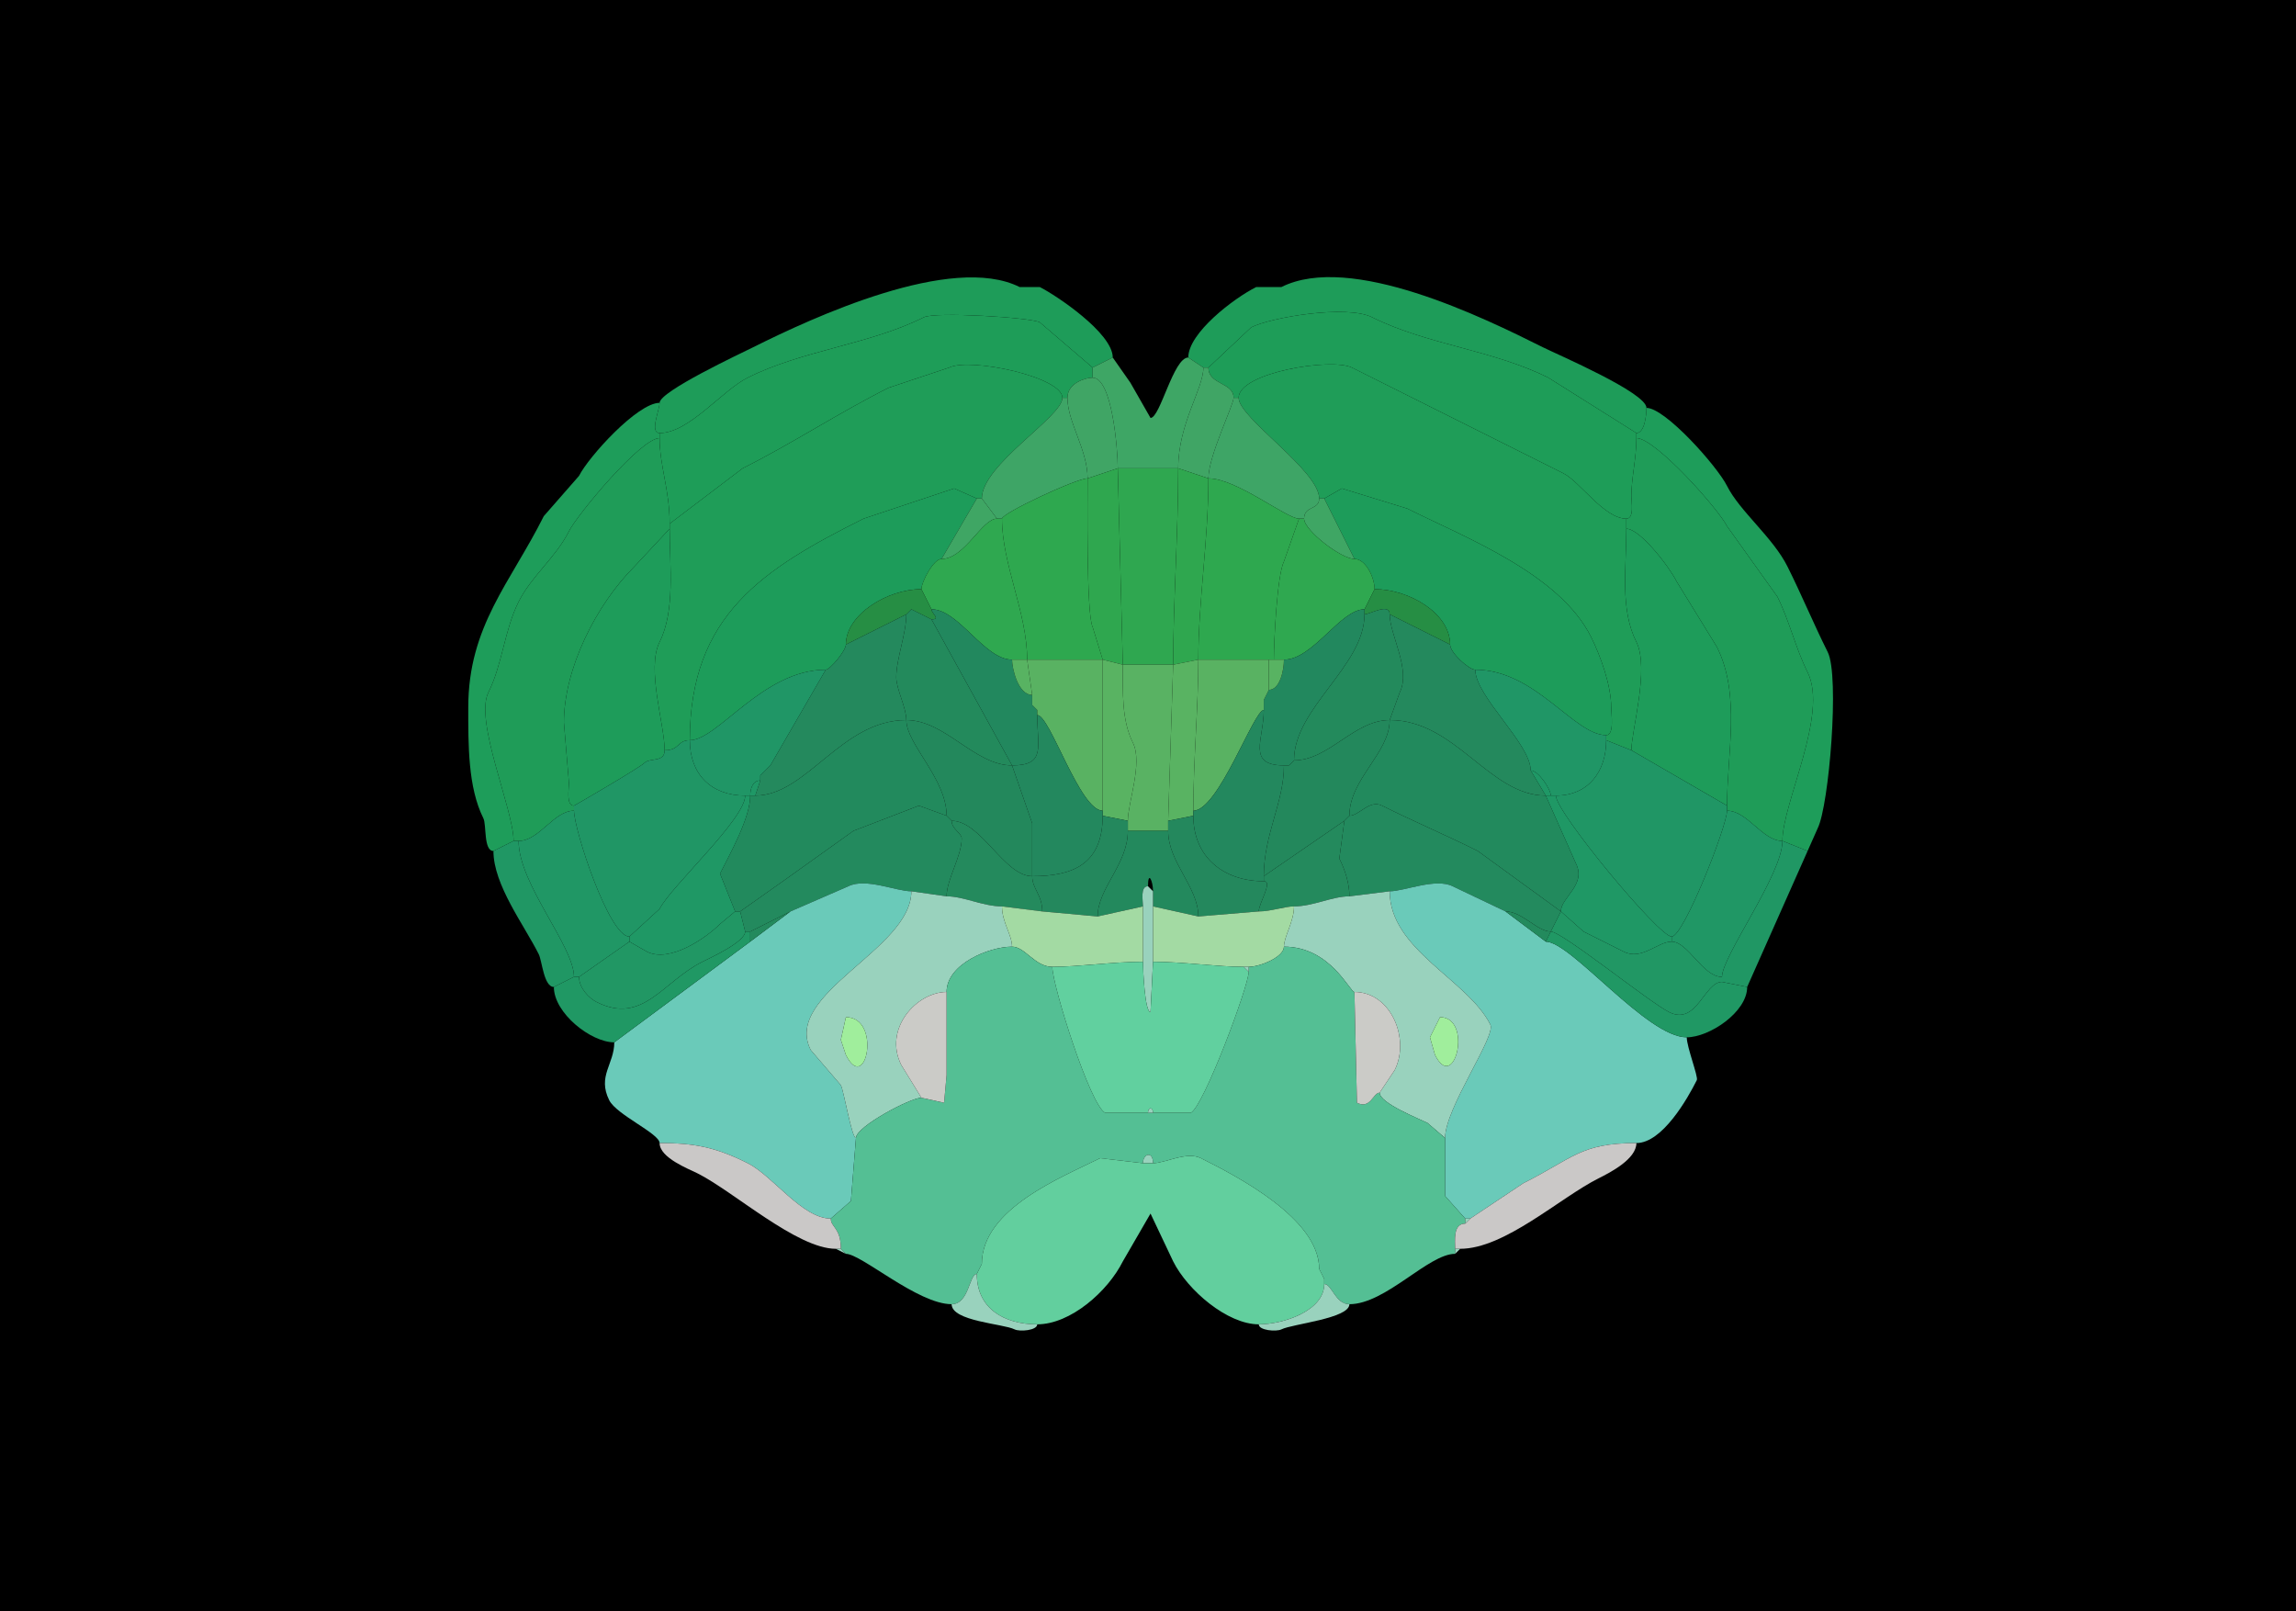 <svg xmlns="http://www.w3.org/2000/svg" xmlns:xlink="http://www.w3.org/1999/xlink" height="320" width="456">
<g>
<rect width="456" height="320" fill="#000000"  stroke-width="0" /> 
<path  fill="#1E9C59" stroke-width="0" stroke="#1E9C59" d = " M131 80 C131,81.422 128.967,86 131,86 136.841,86 143.388,77.556 148.5,75 159.47,69.515 172.57,68.465 183.5,63 185.733,61.883 204.571,63.035 206.5,64 206.5,64 217,73 217,73 217,73 221,71 221,71 221,66.148 209.737,58.618 206.5,57 206.5,57 202.5,57 202.5,57 189.012,50.256 161.388,63.056 149.5,69 147.076,70.212 131,77.724 131,80  Z"/>

<path  fill="#1E9C59" stroke-width="0" stroke="#1E9C59" d = " M327 81 C327,82.424 326.638,86 325,86 325,86 307.5,75 307.5,75 296.512,69.506 283.41,68.455 272.5,63 267.496,60.498 252.545,62.978 248.5,65 248.5,65 240,73 240,73 240,73 239,73 239,73 239,73 236,71 236,71 236,66.119 245.037,59.231 249.5,57 249.5,57 254.5,57 254.5,57 268.244,50.128 294.507,63.003 306.5,69 309.25,70.375 327,77.987 327,81  Z"/>

<path  fill="#1E9D58" stroke-width="0" stroke="#1E9D58" d = " M131 87 C131,92.531 133,97.277 133,104 133,104 147.5,93 147.5,93 157.376,88.062 166.629,81.935 176.5,77 176.5,77 188.5,73 188.5,73 192.629,70.935 211,74.854 211,79 211,79 212,79 212,79 212,75.997 215.714,75 217,75 217,75 217,73 217,73 217,73 206.5,64 206.5,64 204.571,63.035 185.733,61.883 183.5,63 172.57,68.465 159.47,69.515 148.5,75 143.388,77.556 136.841,86 131,86 131,86 131,87 131,87  Z"/>

<path  fill="#1E9D58" stroke-width="0" stroke="#1E9D58" d = " M325 87 C325,91.043 324,94.967 324,98.5 324,99.69 324.614,103 323,103 318.595,103 313.799,95.649 310.5,94 296.431,86.966 282.392,79.946 268.5,73 264.478,70.989 246,73.995 246,79 246,79 245,79 245,79 245,75.899 240,76.456 240,73 240,73 248.5,65 248.5,65 252.545,62.978 267.496,60.498 272.5,63 283.41,68.455 296.512,69.506 307.5,75 307.5,75 325,86 325,86 325,86 325,87 325,87  Z"/>

<path  fill="#3EA665" stroke-width="0" stroke="#3EA665" d = " M222 93 L234,93 C234,84.102 239,77.252 239,73 239,73 236,71 236,71 233.05,71 230.425,83 228.5,83 228.5,83 224.5,76 224.5,76 224.5,76 221,71 221,71 221,71 217,73 217,73 217,73 217,75 217,75 220.88,75 222,89.325 222,93  Z"/>

<path  fill="#1F9D58" stroke-width="0" stroke="#1F9D58" d = " M137 147 C134.477,147 135.041,149 132,149 132,143.836 128.335,132.829 131,127.5 134.125,121.249 133,112.487 133,105 133,105 133,104 133,104 133,104 147.5,93 147.5,93 157.376,88.062 166.629,81.935 176.5,77 176.5,77 188.5,73 188.5,73 192.629,70.935 211,74.854 211,79 211,82.816 195,92.257 195,99 195,99 194,99 194,99 194,99 189.5,97 189.5,97 189.5,97 171.5,103 171.5,103 151.564,112.968 137,122.171 137,147  Z"/>

<path  fill="#40A565" stroke-width="0" stroke="#40A565" d = " M234 93 L240,95 C240,90.519 245,80.461 245,79 245,75.899 240,76.456 240,73 240,73 239,73 239,73 239,77.252 234,84.102 234,93  Z"/>

<path  fill="#1F9D58" stroke-width="0" stroke="#1F9D58" d = " M319 147 L324,149 C324,145.2 327.634,132.767 325,127.5 321.728,120.955 323,113.047 323,105 323,105 323,103 323,103 318.595,103 313.799,95.649 310.5,94 296.431,86.966 282.392,79.946 268.5,73 264.478,70.989 246,73.995 246,79 246,83.004 262,93.443 262,99 262,99 263,99 263,99 263,99 266.5,97 266.5,97 266.5,97 279.5,101 279.5,101 291.082,106.791 309.707,113.913 316,126.5 317.871,130.241 320,136.141 320,140.5 320,141.778 320.665,146 319,146 319,146 319,147 319,147  Z"/>

<path  fill="#40A565" stroke-width="0" stroke="#40A565" d = " M222 93 L216,95 C216,89.294 212,83.819 212,79 212,75.997 215.714,75 217,75 220.88,75 222,89.325 222,93  Z"/>

<path  fill="#3EA566" stroke-width="0" stroke="#3EA566" d = " M198 103 L199,103 C199,101.904 213.783,95 216,95 216,89.294 212,83.819 212,79 212,79 211,79 211,79 211,82.816 195,92.257 195,99 195,99 198,103 198,103  Z"/>

<path  fill="#3EA566" stroke-width="0" stroke="#3EA566" d = " M258 103 L259,103 C259,100.382 262,101.349 262,99 262,93.443 246,83.004 246,79 246,79 245,79 245,79 245,80.461 240,90.519 240,95 245.583,95 255.532,103 258,103  Z"/>

<path  fill="#1E9D5A" stroke-width="0" stroke="#1E9D5A" d = " M102 167 L98,169 C96.007,169 96.65,163.8 96,162.5 92.926,156.353 93,147.882 93,140.5 93,124.33 101.4,115.7 108,102.5 108,102.5 115,94.5 115,94.5 116.881,90.739 126.601,80 131,80 131,81.422 128.967,86 131,86 131,86 131,87 131,87 127.264,87 114.648,102.204 113,105.5 110.427,110.645 105.528,114.444 103,119.5 100.179,125.142 99.779,131.942 97,137.5 94.161,143.178 102,160.765 102,167  Z"/>

<path  fill="#1E9D5A" stroke-width="0" stroke="#1E9D5A" d = " M354 167 L359,169 C359,169 361,164.5 361,164.5 363.256,159.989 365.382,134.264 363,129.5 360.227,123.954 357.795,118.09 355,112.5 352.113,106.725 345.507,101.514 343,96.5 341.042,92.584 330.726,81 327,81 327,82.424 326.638,86 325,86 325,86 325,87 325,87 328.763,87 341.296,101.092 343,104.5 343,104.5 353,118.5 353,118.5 355.392,123.285 356.601,128.702 359,133.5 363.175,141.85 354,159.419 354,167  Z"/>

<path  fill="#1F9C58" stroke-width="0" stroke="#1F9C58" d = " M102 167 L103,167 C107.106,167 109.984,161 114,161 114,161 114,160 114,160 112.386,160 113,156.69 113,155.5 113,155.5 112,143.5 112,143.5 112,132.775 118.406,120.094 126,112.5 126,112.5 133,105 133,105 133,105 133,104 133,104 133,97.277 131,92.531 131,87 127.264,87 114.648,102.204 113,105.5 110.427,110.645 105.528,114.444 103,119.5 100.179,125.142 99.779,131.942 97,137.5 94.161,143.178 102,160.765 102,167  Z"/>

<path  fill="#1F9C58" stroke-width="0" stroke="#1F9C58" d = " M343 161 C347.058,161 350.012,167 354,167 354,159.419 363.175,141.85 359,133.5 356.601,128.702 355.392,123.285 353,118.5 353,118.5 343,104.5 343,104.5 341.296,101.092 328.763,87 325,87 325,91.043 324,94.967 324,98.5 324,99.69 324.614,103 323,103 323,103 323,105 323,105 325.698,105 331.496,112.492 333,115.5 333,115.5 341,128.5 341,128.5 345.74,137.981 343,149.621 343,160 343,160 343,161 343,161  Z"/>

<path  fill="#2FA74F" stroke-width="0" stroke="#2FA74F" d = " M219 131 L223,132 C223,132 222,93 222,93 222,93 216,95 216,95 216,98.712 215.727,121.953 217,124.5 217,124.5 219,131 219,131  Z"/>

<path  fill="#2FA750" stroke-width="0" stroke="#2FA750" d = " M223 132 L233,132 C233,119.778 234,105.899 234,93 234,93 222,93 222,93 222,93 223,132 223,132  Z"/>

<path  fill="#2FA74F" stroke-width="0" stroke="#2FA74F" d = " M238 131 L233,132 C233,119.778 234,105.899 234,93 234,93 240,95 240,95 240,107.325 238,119.193 238,131  Z"/>

<path  fill="#2EA84F" stroke-width="0" stroke="#2EA84F" d = " M204 131 L219,131 C219,131 217,124.5 217,124.5 215.727,121.953 216,98.712 216,95 213.783,95 199,101.904 199,103 199,112.086 204,121.668 204,131  Z"/>

<path  fill="#2EA84F" stroke-width="0" stroke="#2EA84F" d = " M252 131 L253,131 C253,127.368 253.641,114.218 255,111.5 255,111.5 258,103 258,103 255.532,103 245.583,95 240,95 240,107.325 238,119.193 238,131 238,131 252,131 252,131  Z"/>

<path  fill="#1D9C5A" stroke-width="0" stroke="#1D9C5A" d = " M164 133 C151.519,133 142.563,147 137,147 137,122.171 151.564,112.968 171.5,103 171.5,103 189.5,97 189.5,97 189.5,97 194,99 194,99 194,99 187,111 187,111 185.383,111 183,115.583 183,117 176.281,117 168,122.021 168,128 168,129.252 164.828,133 164,133  Z"/>

<path  fill="#1D9C5A" stroke-width="0" stroke="#1D9C5A" d = " M293 133 C304.952,133 312.608,146 319,146 320.665,146 320,141.778 320,140.5 320,136.141 317.871,130.241 316,126.5 309.707,113.913 291.082,106.791 279.5,101 279.5,101 266.5,97 266.5,97 266.5,97 263,99 263,99 263,99 269,111 269,111 271.275,111 273,114.756 273,117 279.83,117 288,121.787 288,128 288,129.654 291.74,133 293,133  Z"/>

<path  fill="#3FA664" stroke-width="0" stroke="#3FA664" d = " M198 103 C195.026,103 191.563,111 187,111 187,111 194,99 194,99 194,99 195,99 195,99 195,99 198,103 198,103  Z"/>

<path  fill="#3FA664" stroke-width="0" stroke="#3FA664" d = " M259 103 C259,105.336 266.394,111 269,111 269,111 263,99 263,99 263,99 262,99 262,99 262,101.349 259,100.382 259,103  Z"/>

<path  fill="#2FA850" stroke-width="0" stroke="#2FA850" d = " M201 131 L204,131 C204,121.668 199,112.086 199,103 199,103 198,103 198,103 195.026,103 191.563,111 187,111 185.383,111 183,115.583 183,117 183,117 185,121 185,121 190.402,121 195.487,131 201,131  Z"/>

<path  fill="#2FA850" stroke-width="0" stroke="#2FA850" d = " M253 131 L255,131 C260.782,131 266.206,121 271,121 271,121 273,117 273,117 273,114.756 271.275,111 269,111 266.394,111 259,105.336 259,103 259,103 258,103 258,103 258,103 255,111.5 255,111.5 253.641,114.218 253,127.368 253,131  Z"/>

<path  fill="#1E9C5A" stroke-width="0" stroke="#1E9C5A" d = " M132 149 C132,151.453 129.053,150.447 128,151.5 127.022,152.478 114.089,160 114,160 112.386,160 113,156.69 113,155.5 113,155.5 112,143.5 112,143.5 112,132.775 118.406,120.094 126,112.5 126,112.5 133,105 133,105 133,112.487 134.125,121.249 131,127.5 128.335,132.829 132,143.836 132,149  Z"/>

<path  fill="#1E9C5A" stroke-width="0" stroke="#1E9C5A" d = " M324 149 L343,160 C343,149.621 345.74,137.981 341,128.5 341,128.5 333,115.5 333,115.5 331.496,112.492 325.698,105 323,105 323,113.047 321.728,120.955 325,127.5 327.634,132.767 324,145.2 324,149  Z"/>

<path  fill="#268E44" stroke-width="0" stroke="#268E44" d = " M180 122 L168,128 C168,122.021 176.281,117 183,117 183,117 185,121 185,121 185,121.839 186.93,123 185,123 185,123 181,121 181,121 181,121 180,122 180,122  Z"/>

<path  fill="#268E44" stroke-width="0" stroke="#268E44" d = " M276 122 L288,128 C288,121.787 279.83,117 273,117 273,117 271,121 271,121 271,121 271,122 271,122 272.041,122 276,119.64 276,122  Z"/>

<path  fill="#24895D" stroke-width="0" stroke="#24895D" d = " M181 121 L180,122 C180,122 181,121 181,121  Z"/>

<path  fill="#238A5C" stroke-width="0" stroke="#238A5C" d = " M180 143 C187.73,143 193.552,152 201,152 201,152 185,123 185,123 185,123 181,121 181,121 181,121 180,122 180,122 180,125.812 178,130.866 178,134.5 178,136.836 180,140.507 180,143  Z"/>

<path  fill="#22885E" stroke-width="0" stroke="#22885E" d = " M206 142 C206,148.329 207.805,152 201,152 201,152 185,123 185,123 186.93,123 185,121.839 185,121 190.402,121 195.487,131 201,131 201,132.645 202.148,138 205,138 205,138 205,140 205,140 205,140 206,141 206,141 206,141 206,142 206,142  Z"/>

<path  fill="#22885E" stroke-width="0" stroke="#22885E" d = " M255 152 L256,152 C256,152 257,151 257,151 257,140.551 271,132.294 271,122 271,122 271,121 271,121 266.206,121 260.782,131 255,131 255,133.137 254.186,137 252,137 252,137 251,139 251,139 251,139 251,141 251,141 251,146.827 247.545,152 255,152  Z"/>

<path  fill="#238A5C" stroke-width="0" stroke="#238A5C" d = " M276 143 C268.929,143 263.921,151 257,151 257,140.551 271,132.294 271,122 272.041,122 276,119.64 276,122 276,126.051 280.27,132.961 278,137.5 278,137.5 276,143 276,143  Z"/>

<path  fill="#24895D" stroke-width="0" stroke="#24895D" d = " M151 155 L150,158 C160.22,158 167.078,143 180,143 180,140.507 178,136.836 178,134.5 178,130.866 180,125.812 180,122 180,122 168,128 168,128 168,129.252 164.828,133 164,133 164,133 153,152 153,152 153,152 152,153 152,153 152,153 151,154 151,154 151,154 151,155 151,155  Z"/>

<path  fill="#24895D" stroke-width="0" stroke="#24895D" d = " M304 153 L307,158 C295.763,158 289.121,143 276,143 276,143 278,137.5 278,137.5 280.27,132.961 276,126.051 276,122 276,122 288,128 288,128 288,129.654 291.74,133 293,133 293,138.275 304,147.716 304,153  Z"/>

<path  fill="#58B362" stroke-width="0" stroke="#58B362" d = " M204 131 L205,138 C202.148,138 201,132.645 201,131 201,131 204,131 204,131  Z"/>

<path  fill="#59B262" stroke-width="0" stroke="#59B262" d = " M206 142 C208.542,142 214.446,161 219,161 219,151.367 219,141.04 219,131 219,131 204,131 204,131 204,131 205,138 205,138 205,138 205,140 205,140 205,140 206,141 206,141 206,141 206,142 206,142  Z"/>

<path  fill="#59B362" stroke-width="0" stroke="#59B362" d = " M219 162 L224,163 C224,159.387 227.008,151.516 225,147.5 222.738,142.976 223,137.469 223,132 223,132 219,131 219,131 219,141.04 219,151.367 219,161 219,161 219,162 219,162  Z"/>

<path  fill="#59B362" stroke-width="0" stroke="#59B362" d = " M237 162 L232,163 C232,163 233,132 233,132 233,132 238,131 238,131 238,140.252 237,151.08 237,161 237,161 237,162 237,162  Z"/>

<path  fill="#59B262" stroke-width="0" stroke="#59B262" d = " M251 141 C249.001,141 241.992,161 237,161 237,151.08 238,140.252 238,131 238,131 252,131 252,131 252,131 252,137 252,137 252,137 251,139 251,139 251,139 251,141 251,141  Z"/>

<path  fill="#58B362" stroke-width="0" stroke="#58B362" d = " M255 131 C255,133.137 254.186,137 252,137 252,137 252,131 252,131 252,131 253,131 253,131 253,131 255,131 255,131  Z"/>

<path  fill="#59B263" stroke-width="0" stroke="#59B263" d = " M224 165 L232,165 C232,165 232,163 232,163 232,163 233,132 233,132 233,132 223,132 223,132 223,137.469 222.738,142.976 225,147.5 227.008,151.516 224,159.387 224,163 224,163 224,165 224,165  Z"/>

<path  fill="#209666" stroke-width="0" stroke="#209666" d = " M148 158 L149,158 C149,156.762 149.423,155 151,155 151,155 151,154 151,154 151,154 152,153 152,153 152,153 153,152 153,152 153,152 164,133 164,133 151.519,133 142.563,147 137,147 137,153.759 141.254,158 148,158  Z"/>

<path  fill="#209666" stroke-width="0" stroke="#209666" d = " M308 158 L309,158 C315.475,158 319,153.21 319,147 319,147 319,146 319,146 312.608,146 304.952,133 293,133 293,138.275 304,147.716 304,153 305.533,153 308,156.753 308,158  Z"/>

<path  fill="#58B362" stroke-width="0" stroke="#58B362" d = " M252 137 L251,139 C251,139 252,137 252,137  Z"/>

<path  fill="#23885E" stroke-width="0" stroke="#23885E" d = " M205 140 L206,141 C206,141 205,140 205,140  Z"/>

<path  fill="#23885E" stroke-width="0" stroke="#23885E" d = " M251 174 L251,175 C242.935,175 237,170.139 237,162 237,162 237,161 237,161 241.992,161 249.001,141 251,141 251,146.827 247.545,152 255,152 255,159.378 251,165.647 251,174  Z"/>

<path  fill="#23885E" stroke-width="0" stroke="#23885E" d = " M219 162 C219,171.818 212.793,174 205,174 205,174 205,163.5 205,163.5 205,163.5 201,152 201,152 207.805,152 206,148.329 206,142 208.542,142 214.446,161 219,161 219,161 219,162 219,162  Z"/>

<path  fill="#228A5D" stroke-width="0" stroke="#228A5D" d = " M146 181 L147,181 C147,181 155.5,175 155.5,175 155.5,175 169.5,165 169.5,165 169.5,165 182.5,160 182.5,160 182.5,160 188,162 188,162 188,154.642 180,147.79 180,143 167.078,143 160.22,158 150,158 150,158 149,158 149,158 149,162.447 144.966,169.569 143,173.5 143,173.5 146,181 146,181  Z"/>

<path  fill="#23885C" stroke-width="0" stroke="#23885C" d = " M189 163 C194.84,163 199.43,174 205,174 205,174 205,163.5 205,163.5 205,163.5 201,152 201,152 193.552,152 187.73,143 180,143 180,147.79 188,154.642 188,162 188,162 189,163 189,163  Z"/>

<path  fill="#23885C" stroke-width="0" stroke="#23885C" d = " M267 163 L251,174 C251,165.647 255,159.378 255,152 255,152 256,152 256,152 256,152 257,151 257,151 263.921,151 268.929,143 276,143 276,149.542 268,154.691 268,162 268,162 267,163 267,163  Z"/>

<path  fill="#228A5D" stroke-width="0" stroke="#228A5D" d = " M268 162 C269.984,162 271.945,158.722 274.5,160 280.709,163.104 287.208,165.854 293.5,169 L310,181 C310,178.22 315.116,175.732 313,171.5 313,171.5 307,158 307,158 295.763,158 289.121,143 276,143 276,149.542 268,154.691 268,162  Z"/>

<path  fill="#209665" stroke-width="0" stroke="#209665" d = " M114 161 C114,164.735 120.933,186 125,186 125,186 131,180.5 131,180.5 133.192,176.116 148,162.657 148,158 141.254,158 137,153.759 137,147 134.477,147 135.041,149 132,149 132,151.453 129.053,150.447 128,151.5 127.022,152.478 114.089,160 114,160 114,160 114,161 114,161  Z"/>

<path  fill="#209665" stroke-width="0" stroke="#209665" d = " M343 161 C343,164.001 334.399,186 332,186 329.457,186 309,161.292 309,158 315.475,158 319,153.21 319,147 319,147 324,149 324,149 324,149 343,160 343,160 343,160 343,161 343,161  Z"/>

<path  fill="#238A5C" stroke-width="0" stroke="#238A5C" d = " M257 151 L256,152 C256,152 257,151 257,151  Z"/>

<path  fill="#1F9866" stroke-width="0" stroke="#1F9866" d = " M153 152 L152,153 C152,153 153,152 153,152  Z"/>

<path  fill="#1F9866" stroke-width="0" stroke="#1F9866" d = " M152 153 L151,154 C151,154 152,153 152,153  Z"/>

<path  fill="#1F9866" stroke-width="0" stroke="#1F9866" d = " M307 158 L308,158 C308,156.753 305.533,153 304,153 304,153 307,158 307,158  Z"/>

<path  fill="#1F9866" stroke-width="0" stroke="#1F9866" d = " M149 158 L150,158 C150,158 151,155 151,155 149.423,155 149,156.762 149,158  Z"/>

<path  fill="#1F9865" stroke-width="0" stroke="#1F9865" d = " M125 186 L125,187 C125,187 128.5,189 128.5,189 133.039,191.269 140.234,186.266 143,183.5 143,183.5 146,181 146,181 146,181 143,173.5 143,173.5 144.966,169.569 149,162.447 149,158 149,158 148,158 148,158 148,162.657 133.192,176.116 131,180.5 131,180.5 125,186 125,186  Z"/>

<path  fill="#1F9865" stroke-width="0" stroke="#1F9865" d = " M332 186 L332,187 C329.23,187 326.06,190.78 322.5,189 322.5,189 314.5,185 314.5,185 314.5,185 310,181 310,181 310,178.22 315.116,175.732 313,171.5 313,171.5 307,158 307,158 307,158 308,158 308,158 308,158 309,158 309,158 309,161.292 329.457,186 332,186  Z"/>

<path  fill="#238A5E" stroke-width="0" stroke="#238A5E" d = " M148 185 L149,185 C149,185 157,181 157,181 157,181 168.5,176 168.5,176 171.936,174.282 177.964,177 181,177 181,177 188,178 188,178 188,174.608 191,170.082 191,166.5 191,165.455 189,164.639 189,163 189,163 188,162 188,162 188,162 182.5,160 182.5,160 182.5,160 169.5,165 169.5,165 169.5,165 155.5,175 155.5,175 155.5,175 147,181 147,181 147,181 148,185 148,185  Z"/>

<path  fill="#238A5E" stroke-width="0" stroke="#238A5E" d = " M310 181 L308,185 C305.321,185 302.318,181 299,181 299,181 288.5,176 288.5,176 285.109,174.305 278.911,177 276,177 276,177 268,178 268,178 268,175.346 267.112,172.725 266,170.5 266,170.5 267,163 267,163 267,163 268,162 268,162 269.984,162 271.945,158.722 274.5,160 280.709,163.104 287.208,165.854 293.5,169 293.5,169 310,181 310,181  Z"/>

<path  fill="#209765" stroke-width="0" stroke="#209765" d = " M114 194 L115,194 C115,194 125,187 125,187 125,187 125,186 125,186 120.933,186 114,164.735 114,161 109.984,161 107.106,167 103,167 103,175.591 114,187.882 114,194  Z"/>

<path  fill="#209765" stroke-width="0" stroke="#209765" d = " M332 187 C335.26,187 338.165,194 342,194 342,189.85 354,173.677 354,167 350.012,167 347.058,161 343,161 343,164.001 334.399,186 332,186 332,186 332,187 332,187  Z"/>

<path  fill="#24885D" stroke-width="0" stroke="#24885D" d = " M207 181 L218,182 C218,176.396 224,171.638 224,165 224,165 224,163 224,163 224,163 219,162 219,162 219,171.818 212.793,174 205,174 205,176.51 207,177.687 207,181  Z"/>

<path  fill="#24885D" stroke-width="0" stroke="#24885D" d = " M250 181 L238,182 C238,176.156 232,171.275 232,165 232,165 232,163 232,163 232,163 237,162 237,162 237,170.139 242.935,175 251,175 252.877,175 250,179.357 250,181  Z"/>

<path  fill="#248A5D" stroke-width="0" stroke="#248A5D" d = " M199 180 L207,181 C207,177.687 205,176.51 205,174 199.43,174 194.84,163 189,163 189,164.639 191,165.455 191,166.5 191,170.082 188,174.608 188,178 191.419,178 195.224,180 199,180  Z"/>

<path  fill="#248A5D" stroke-width="0" stroke="#248A5D" d = " M257 180 C255.181,180 252.409,181 250,181 250,179.357 252.877,175 251,175 251,175 251,174 251,174 251,174 267,163 267,163 267,163 266,170.5 266,170.5 267.112,172.725 268,175.346 268,178 264.581,178 260.776,180 257,180  Z"/>

<path  fill="#23895D" stroke-width="0" stroke="#23895D" d = " M229 180 L238,182 C238,176.156 232,171.275 232,165 232,165 224,165 224,165 224,171.638 218,176.396 218,182 218,182 227,180 227,180 227,178.855 226.421,176 228,176 228,172.823 229,174.921 229,177 229,177 229,180 229,180  Z"/>

<path  fill="#209764" stroke-width="0" stroke="#209764" d = " M114 194 L110,196 C108.002,196 107.663,190.826 107,189.5 104.092,183.685 98,175.75 98,169 98,169 102,167 102,167 102,167 103,167 103,167 103,175.591 114,187.882 114,194  Z"/>

<path  fill="#209764" stroke-width="0" stroke="#209764" d = " M342 195 L347,196 C347,196 359,169 359,169 359,169 354,167 354,167 354,173.677 342,189.85 342,194 342,194 342,195 342,195  Z"/>

<path  fill="#6ACAB9" stroke-width="0" stroke="#6ACAB9" d = " M131 227 C137.813,227 142.049,227.774 148.5,231 153.447,233.474 159.352,242 165,242 165,242 169,238.5 169,238.5 169,238.5 170,226 170,226 169.156,226 167.621,216.743 167,215.5 167,215.5 161,208.5 161,208.5 155.397,197.294 181,188.598 181,177 177.964,177 171.936,174.282 168.5,176 168.5,176 157,181 157,181 157,181 149,187 149,187 149,187 122,207 122,207 122,211.34 118.6,213.701 121,218.5 122.445,221.39 131,225.122 131,227  Z"/>

<path  fill="#99D2BD" stroke-width="0" stroke="#99D2BD" d = " M227 191 C227,192.407 227.358,201 228.5,201 L229,191 C229,191 229,180 229,180 229,180 229,177 229,177 229,177 228,176 228,176 226.421,176 227,178.855 227,180 227,182.947 227,188.053 227,191  Z"/>

<path  fill="#6ACAB9" stroke-width="0" stroke="#6ACAB9" d = " M291 242 L292,242 C292,242 302.5,235 302.5,235 312.316,230.092 313.86,227 325,227 330.148,227 335.159,218.181 337,214.5 337.326,213.848 335,207.939 335,206 327.069,206 312.037,187 307,187 307,187 299,181 299,181 299,181 288.5,176 288.5,176 285.109,174.305 278.911,177 276,177 276,188.65 291.523,194.545 296,203.5 297.139,205.777 287,220.053 287,226 287,226 287,237.5 287,237.5 287,237.5 291,242 291,242  Z"/>

<path  fill-rule="evenodd" fill="#99D2BD" stroke-width="0" stroke="#99D2BD" d = " M168 202 L167,206.5 L168,209.5 C172.009,217.518 175.139,202 168,202  M183 218 C180.878,218 170,223.716 170,226 169.156,226 167.621,216.743 167,215.5 167,215.5 161,208.5 161,208.5 155.397,197.294 181,188.598 181,177 181,177 188,178 188,178 191.419,178 195.224,180 199,180 199,183.138 201,185.662 201,188 196.523,188 188,191.411 188,197 182.085,197 175.388,204.276 179,211.5 179,211.5 183,218 183,218  Z"/>

<path  fill-rule="evenodd" fill="#99D2BD" stroke-width="0" stroke="#99D2BD" d = " M286 202 L284,206 L285,209.5 C288.896,217.292 292.568,202 286,202  M274 217 C274,219.08 281.853,222.177 283.5,223 L287,226 C287,220.053 297.139,205.777 296,203.5 291.523,194.545 276,188.65 276,177 276,177 268,178 268,178 264.581,178 260.776,180 257,180 257,183.015 255,186.004 255,188 264.234,188 268.074,197 269,197 276.239,197 280.098,206.303 277,212.5 277,212.5 274,217 274,217  Z"/>

<path  fill="#A3DAA3" stroke-width="0" stroke="#A3DAA3" d = " M227 191 C221.085,191 214.245,192 209,192 205.518,192 203.584,188 201,188 201,185.662 199,183.138 199,180 199,180 207,181 207,181 207,181 218,182 218,182 218,182 227,180 227,180 227,182.947 227,188.053 227,191  Z"/>

<path  fill="#A3DAA3" stroke-width="0" stroke="#A3DAA3" d = " M247 192 L248,192 C250.26,192 255,190.06 255,188 255,186.004 257,183.015 257,180 255.181,180 252.409,181 250,181 250,181 238,182 238,182 238,182 229,180 229,180 229,180 229,191 229,191 234.915,191 241.755,192 247,192  Z"/>

<path  fill="#219764" stroke-width="0" stroke="#219764" d = " M125 187 L115,194 C115,196.237 117.023,198.261 118.5,199 127.692,203.596 131.601,194.95 139.5,191 141.082,190.209 148,187.058 148,185 148,185 147,181 147,181 147,181 146,181 146,181 146,181 143,183.5 143,183.5 140.234,186.266 133.039,191.269 128.5,189 128.5,189 125,187 125,187  Z"/>

<path  fill="#238A5D" stroke-width="0" stroke="#238A5D" d = " M149 185 L149,187 C149,187 157,181 157,181 157,181 149,185 149,185  Z"/>

<path  fill="#238A5D" stroke-width="0" stroke="#238A5D" d = " M308 185 L307,187 C307,187 299,181 299,181 302.318,181 305.321,185 308,185  Z"/>

<path  fill="#219764" stroke-width="0" stroke="#219764" d = " M342 194 L342,195 C338.486,195 336.992,203.746 331.5,201 327.597,199.049 310.223,185 308,185 308,185 310,181 310,181 310,181 314.5,185 314.5,185 314.5,185 322.5,189 322.5,189 326.06,190.78 329.23,187 332,187 335.26,187 338.165,194 342,194  Z"/>

<path  fill="#209864" stroke-width="0" stroke="#209864" d = " M110 196 C110,201.194 117.357,207 122,207 122,207 149,187 149,187 149,187 149,185 149,185 149,185 148,185 148,185 148,187.058 141.082,190.209 139.5,191 131.601,194.95 127.692,203.596 118.5,199 117.023,198.261 115,196.237 115,194 115,194 114,194 114,194 114,194 110,196 110,196  Z"/>

<path  fill="#209864" stroke-width="0" stroke="#209864" d = " M347 196 C347,201.023 339.459,206 335,206 327.069,206 312.037,187 307,187 307,187 308,185 308,185 310.223,185 327.597,199.049 331.5,201 336.992,203.746 338.486,195 342,195 342,195 347,196 347,196  Z"/>

<path  fill="#54BF94" stroke-width="0" stroke="#54BF94" d = " M263 255 C264.539,255 265.187,259 268,259 275.208,259 283.666,249 289,249 289,249 289,248 289,248 289,246.378 288.539,243 291,243 291,243 291,242 291,242 291,242 287,237.5 287,237.5 287,237.5 287,226 287,226 287,226 283.5,223 283.5,223 281.853,222.177 274,219.08 274,217 272.683,217 272.212,220.356 269.5,219 269.5,219 269,197 269,197 268.074,197 264.234,188 255,188 255,190.06 250.26,192 248,192 248,192 248,193 248,193 248,195.749 239.069,219.715 236.5,221 236.5,221 229,221 229,221 229,221 228,221 228,221 228,221 219.5,221 219.5,221 216.499,219.499 209,195.669 209,192 205.518,192 203.584,188 201,188 196.523,188 188,191.411 188,197 188,202.067 188,208.337 188,213.5 188,213.5 187.5,219 187.5,219 187.5,219 183,218 183,218 180.878,218 170,223.716 170,226 170,226 169,238.5 169,238.5 169,238.5 165,242 165,242 165,243.732 167,243.808 167,248 167,248 168,249 168,249 171.061,249 182.28,259 189,259 192.483,259 192.466,253 194,253 194,253 195,251 195,251 195,239.981 211.066,233.717 218.5,230 218.5,230 227,231 227,231 227,229.081 229,228.512 229,231 231.421,231 235.678,228.589 238.5,230 245.589,233.545 262,241.985 262,252 262,252 263,254 263,254 263,254 263,255 263,255  Z"/>

<path  fill="#61D09F" stroke-width="0" stroke="#61D09F" d = " M228 221 C228,219.814 229,219.814 229,221 229,221 236.5,221 236.5,221 239.069,219.715 248,195.749 248,193 248,193 247,192 247,192 241.755,192 234.915,191 229,191 229,191 228.5,201 228.5,201 227.358,201 227,192.407 227,191 221.085,191 214.245,192 209,192 209,195.669 216.499,219.499 219.5,221 219.5,221 228,221 228,221  Z"/>

<path  fill="#99D2BD" stroke-width="0" stroke="#99D2BD" d = " M248 192 L248,193 C248,193 247,192 247,192 247,192 248,192 248,192  Z"/>

<path  fill="#CBCBC7" stroke-width="0" stroke="#CBCBC7" d = " M188 197 C182.085,197 175.388,204.276 179,211.5 L183,218 C183,218 187.5,219 187.5,219 187.5,219 188,213.5 188,213.5 188,208.337 188,202.067 188,197  Z"/>

<path  fill="#CBCBC7" stroke-width="0" stroke="#CBCBC7" d = " M269 197 C276.239,197 280.098,206.303 277,212.5 L274,217 C272.683,217 272.212,220.356 269.5,219 269.5,219 269,197 269,197  Z"/>

<path  fill="#A0EE9C" stroke-width="0" stroke="#A0EE9C" d = " M168 202 L167,206.5 L168,209.5 C172.009,217.518 175.139,202 168,202  Z"/>

<path  fill="#A0EE9C" stroke-width="0" stroke="#A0EE9C" d = " M286 202 L284,206 L285,209.5 C288.896,217.292 292.568,202 286,202  Z"/>

<path  fill="#99D2BD" stroke-width="0" stroke="#99D2BD" d = " M228 221 L229,221 C229,219.814 228,219.814 228,221  Z"/>

<path  fill="#CAC8C7" stroke-width="0" stroke="#CAC8C7" d = " M166 248 L167,248 C167,243.808 165,243.732 165,242 159.352,242 153.447,233.474 148.5,231 142.049,227.774 137.813,227 131,227 131,229.924 136.738,232.119 138.5,233 145.672,236.586 158.286,248 166,248  Z"/>

<path  fill="#CAC8C7" stroke-width="0" stroke="#CAC8C7" d = " M289 248 L290,248 C298.863,248 309.828,237.836 317.5,234 319.913,232.794 325,230.146 325,227 313.86,227 312.316,230.092 302.5,235 302.5,235 292,242 292,242 292,242 291,243 291,243 288.539,243 289,246.378 289,248  Z"/>

<path  fill="#99D2BD" stroke-width="0" stroke="#99D2BD" d = " M227 231 L229,231 C229,228.512 227,229.081 227,231  Z"/>

<path  fill="#62CF9E" stroke-width="0" stroke="#62CF9E" d = " M206 263 C212.604,263 220.013,256.473 223,250.5 L228.5,241 L233,250.5 C235.864,256.228 243.757,263 250,263 254.94,263 263,260.293 263,255 263,255 263,254 263,254 263,254 262,252 262,252 262,241.985 245.589,233.545 238.5,230 235.678,228.589 231.421,231 229,231 229,231 227,231 227,231 227,231 218.5,230 218.5,230 211.066,233.717 195,239.981 195,251 195,251 194,253 194,253 194,259.822 199.382,263 206,263  Z"/>

<path  fill="#99D2BD" stroke-width="0" stroke="#99D2BD" d = " M292 242 L291,243 C291,243 291,242 291,242 291,242 292,242 292,242  Z"/>

<path  fill="#99D2BD" stroke-width="0" stroke="#99D2BD" d = " M167 248 L168,249 C168,249 166,248 166,248 166,248 167,248 167,248  Z"/>

<path  fill="#99D2BD" stroke-width="0" stroke="#99D2BD" d = " M290 248 L289,249 C289,249 289,248 289,248 289,248 290,248 290,248  Z"/>

<path  fill="#99D2BD" stroke-width="0" stroke="#99D2BD" d = " M195 251 L194,253 C194,253 195,251 195,251  Z"/>

<path  fill="#99D2BD" stroke-width="0" stroke="#99D2BD" d = " M262 252 L263,254 C263,254 262,252 262,252  Z"/>

<path  fill="#99D2BD" stroke-width="0" stroke="#99D2BD" d = " M189 259 C189,262.4 199.236,262.868 201.5,264 202.508,264.504 206,264.22 206,263 199.382,263 194,259.822 194,253 192.466,253 192.483,259 189,259  Z"/>

<path  fill="#99D2BD" stroke-width="0" stroke="#99D2BD" d = " M268 259 C268,261.845 256.694,262.903 254.5,264 253.492,264.504 250,264.22 250,263 254.94,263 263,260.293 263,255 264.539,255 265.187,259 268,259  Z"/>

</g>
</svg>
